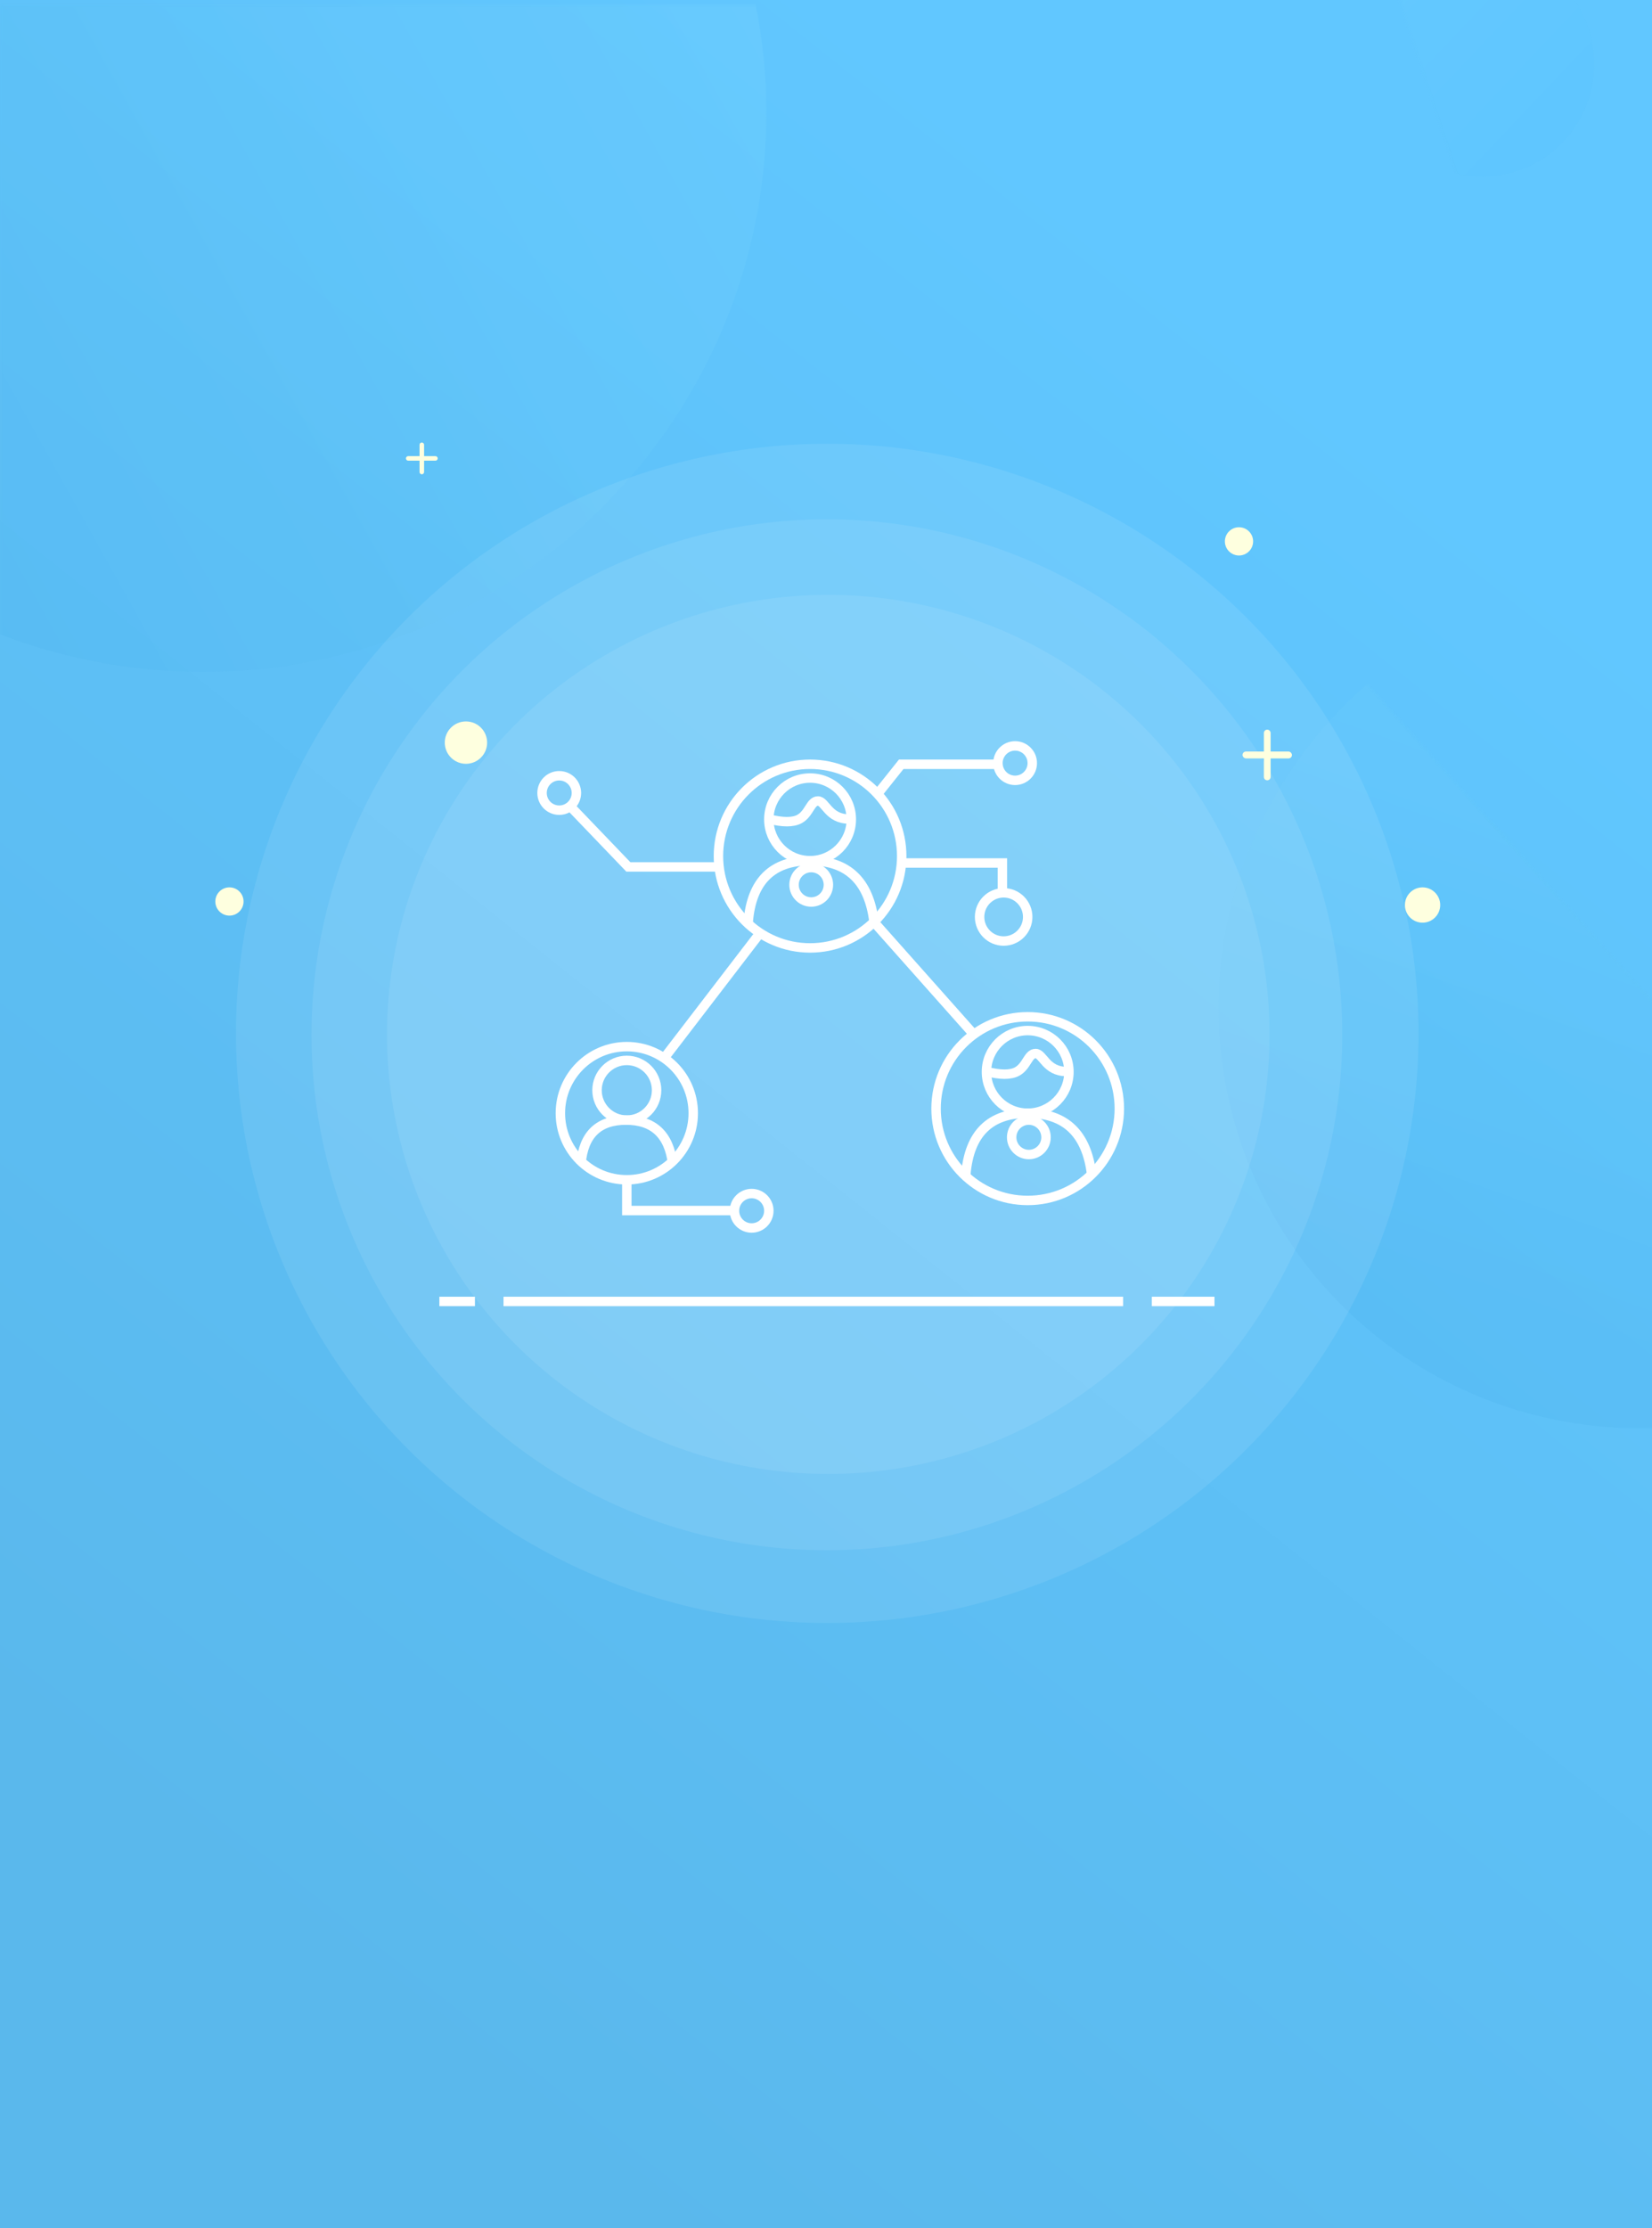 <?xml version="1.0" encoding="UTF-8"?>
<svg width="350px" height="472px" viewBox="0 0 350 472" version="1.1" xmlns="http://www.w3.org/2000/svg" xmlns:xlink="http://www.w3.org/1999/xlink">
    <rect x="0" y="0" width="350" height="472" fill="#333333" stroke="none"/>
    <!-- Generator: Sketch 52.4 (67378) - http://www.bohemiancoding.com/sketch -->
    <title>Group 3</title>
    <desc>Created with Sketch.</desc>
    <defs>
        <linearGradient x1="50%" y1="0%" x2="4.045%" y2="78.915%" id="linearGradient-1">
            <stop stop-color="#61C7FF" offset="0%"></stop>
            <stop stop-color="#5AB8EC" offset="100%"></stop>
        </linearGradient>
        <rect id="path-2" x="0" y="0" width="350" height="472"></rect>
        <polygon id="path-4" points="0 0 350 0 350 311.111 0 311.111"></polygon>
        <linearGradient x1="89.493%" y1="26.477%" x2="12.029%" y2="68.514%" id="linearGradient-6">
            <stop stop-color="#81DCFF" offset="0%"></stop>
            <stop stop-color="#40ABE6" offset="100%"></stop>
        </linearGradient>
    </defs>
    <g id="Page-1" stroke="none" stroke-width="1" fill="none" fill-rule="evenodd">
        <g id="登录-copy" transform="translate(-125, -151)">
            <g id="1-启动页-iOS-拷贝-6" transform="translate(125, 151)">
                <g id="Group-3">
                    <mask id="mask-3" fill="white">
                        <use xlink:href="#path-2"></use>
                    </mask>
                    <use id="Mask" fill="url(#linearGradient-1)" xlink:href="#path-2"></use>
                    <g id="Path-4-+-Path-3-+-Path-2-Mask-Copy" opacity="0.699" transform="translate(0, 1)">
                        <mask id="mask-5" fill="white">
                            <use xlink:href="#path-4"></use>
                        </mask>
                        <g id="Mask"></g>
                        <ellipse id="Oval-3" fill="url(#linearGradient-6)" opacity="0.509" mask="url(#mask-5)" cx="43.021" cy="22.911" rx="119.34" ry="118.415"></ellipse>
                        <ellipse id="Oval-3-Copy" fill="url(#linearGradient-6)" opacity="0.509" mask="url(#mask-5)" transform="translate(348.044, 211.737) rotate(-42) translate(-348.044, -211.737) " cx="348.044" cy="211.737" rx="90.174" ry="89.475"></ellipse>
                        <ellipse id="Oval-3-Copy-2" fill="url(#linearGradient-6)" opacity="0.277" mask="url(#mask-5)" transform="translate(313.911, 12.426) rotate(-108) translate(-313.911, -12.426) " cx="313.911" cy="12.426" rx="24.012" ry="23.826"></ellipse>
                    </g>
                    <ellipse id="Oval-16" fill="#FFFFFF" opacity="0.083" cx="175.267" cy="218.893" rx="125.267" ry="124.893"></ellipse>
                    <circle id="Oval-16-Copy" fill="#FFFFFF" opacity="0.083" cx="175.188" cy="219.188" r="109.188"></circle>
                    <ellipse id="Oval-16-Copy-2" fill="#FFFFFF" opacity="0.083" cx="175.483" cy="219.109" rx="93.483" ry="93.109"></ellipse>
                    <g id="Group" transform="translate(93, 158)" stroke="#FFFFFF" stroke-width="2">
                        <ellipse id="Oval-17" cx="124.732" cy="76.83" rx="19.414" ry="19.451"></ellipse>
                        <ellipse id="Oval-17-Copy-3" cx="78.625" cy="23.341" rx="19.414" ry="19.451"></ellipse>
                        <ellipse id="Oval-17-Copy-2" cx="124.975" cy="82.908" rx="3.64" ry="3.647"></ellipse>
                        <ellipse id="Oval-17-Copy-4" cx="78.868" cy="29.419" rx="3.64" ry="3.647"></ellipse>
                        <ellipse id="Oval-17-Copy-6" cx="25.48" cy="9.968" rx="3.64" ry="3.647"></ellipse>
                        <ellipse id="Oval-17-Copy-7" cx="122.063" cy="3.647" rx="3.64" ry="3.647"></ellipse>
                        <ellipse id="Oval-17-Copy-9" cx="66.249" cy="98.469" rx="3.64" ry="3.647"></ellipse>
                        <ellipse id="Oval-17-Copy-8" cx="119.636" cy="36.227" rx="5.096" ry="5.106"></ellipse>
                        <ellipse id="Oval-17-Copy" cx="124.732" cy="69.05" rx="8.736" ry="8.753"></ellipse>
                        <path d="M115.996,68.97 C118.939,69.724 121.104,69.724 122.492,68.97 C124.574,67.84 124.803,65.16 126.404,65.16 C128.006,65.16 128.588,68.97 132.983,68.97" id="Path-68"></path>
                        <ellipse id="Oval-17-Copy" cx="78.625" cy="15.56" rx="8.736" ry="8.753"></ellipse>
                        <path d="M69.889,15.481 C72.832,16.235 74.997,16.235 76.385,15.481 C78.467,14.35 78.696,11.67 80.297,11.67 C81.898,11.67 82.481,15.481 86.876,15.481" id="Path-68"></path>
                        <path d="M111.628,90.727 C112.364,82.111 116.725,77.802 124.71,77.802 C132.696,77.802 137.215,82.111 138.268,90.727" id="Path-69"></path>
                        <path d="M65.521,37.238 C66.257,28.621 70.618,24.313 78.603,24.313 C86.588,24.313 91.108,28.621 92.161,37.238" id="Path-69-Copy"></path>
                        <ellipse id="Oval-17-Copy-5" cx="39.798" cy="77.802" rx="14.075" ry="14.102"></ellipse>
                        <ellipse id="Oval-17-Copy" cx="39.798" cy="72.94" rx="6.309" ry="6.321"></ellipse>
                        <path d="M30.091,88.5 C30.627,82.341 33.805,79.261 39.624,79.261 C45.444,79.261 48.737,82.341 49.505,88.5" id="Path-69-Copy-2"></path>
                        <path d="M47.563,66.321 L67.844,39.874" id="Path-70"></path>
                        <path d="M92.7,37.929 L113.438,61.259" id="Path-71"></path>
                        <polyline id="Path-72" points="59.313 25.633 40.123 25.633 27.664 12.643"></polyline>
                        <polyline id="Path-73" points="93.185 9.845 97.937 3.89 119.199 3.89"></polyline>
                        <polyline id="Path-74" points="98.038 24.8 119.373 24.8 119.373 31.533"></polyline>
                        <polyline id="Path-75" points="39.798 91.904 39.798 98.421 63.344 98.421"></polyline>
                        <path d="M13.675,117.676 L144.945,117.676" id="Path-76"></path>
                        <path d="M0.085,117.676 L7.621,117.676" id="Path-76-Copy"></path>
                        <path d="M151.026,117.676 L164.307,117.676" id="Path-76-Copy-2"></path>
                    </g>
                    <circle id="Oval-18" fill="#FEFFDF" cx="98.718" cy="157.303" r="4.487"></circle>
                    <circle id="Oval-18-Copy" fill="#FEFFDF" cx="48.611" cy="190.957" r="2.991"></circle>
                    <circle id="Oval-18-Copy-2" fill="#FEFFDF" cx="262.5" cy="114.675" r="2.991"></circle>
                    <circle id="Oval-18-Copy-3" fill="#FEFFDF" cx="301.389" cy="191.705" r="3.739"></circle>
                    <g id="Group-2" transform="translate(263.248, 154.312)" fill="#FEFFDF">
                        <rect id="Rectangle-24" x="0" y="4.877" width="10.47" height="1.463" rx="0.732"></rect>
                        <path d="M0.584,4.895 L9.886,4.895 C10.281,4.895 10.6,5.215 10.6,5.609 L10.6,5.609 C10.6,6.003 10.281,6.323 9.886,6.323 L0.584,6.323 C0.19,6.323 -0.13,6.003 -0.13,5.609 L-0.13,5.609 C-0.13,5.215 0.19,4.895 0.584,4.895 Z" id="Rectangle-24-Copy" transform="translate(5.235, 5.609) rotate(-270) translate(-5.235, -5.609) "></path>
                    </g>
                    <g id="Group-2-Copy" transform="translate(86.004, 93.735)" fill="#FEFFDF">
                        <path d="M0.481,2.885 L6.25,2.885 C6.516,2.885 6.731,3.1 6.731,3.365 L6.731,3.365 C6.731,3.631 6.516,3.846 6.25,3.846 L0.481,3.846 C0.215,3.846 3.25170073e-17,3.631 0,3.365 L0,3.365 C-3.25170073e-17,3.1 0.215,2.885 0.481,2.885 Z" id="Rectangle-24"></path>
                        <path d="M0.481,2.885 L6.25,2.885 C6.516,2.885 6.731,3.1 6.731,3.365 L6.731,3.365 C6.731,3.631 6.516,3.846 6.25,3.846 L0.481,3.846 C0.215,3.846 8.29012335e-12,3.631 8.29009084e-12,3.365 L8.29009084e-12,3.365 C8.29005832e-12,3.1 0.215,2.885 0.481,2.885 Z" id="Rectangle-24-Copy" transform="translate(3.365, 3.365) rotate(-270) translate(-3.365, -3.365) "></path>
                    </g>
                </g>
            </g>
        </g>
    </g>
</svg>
